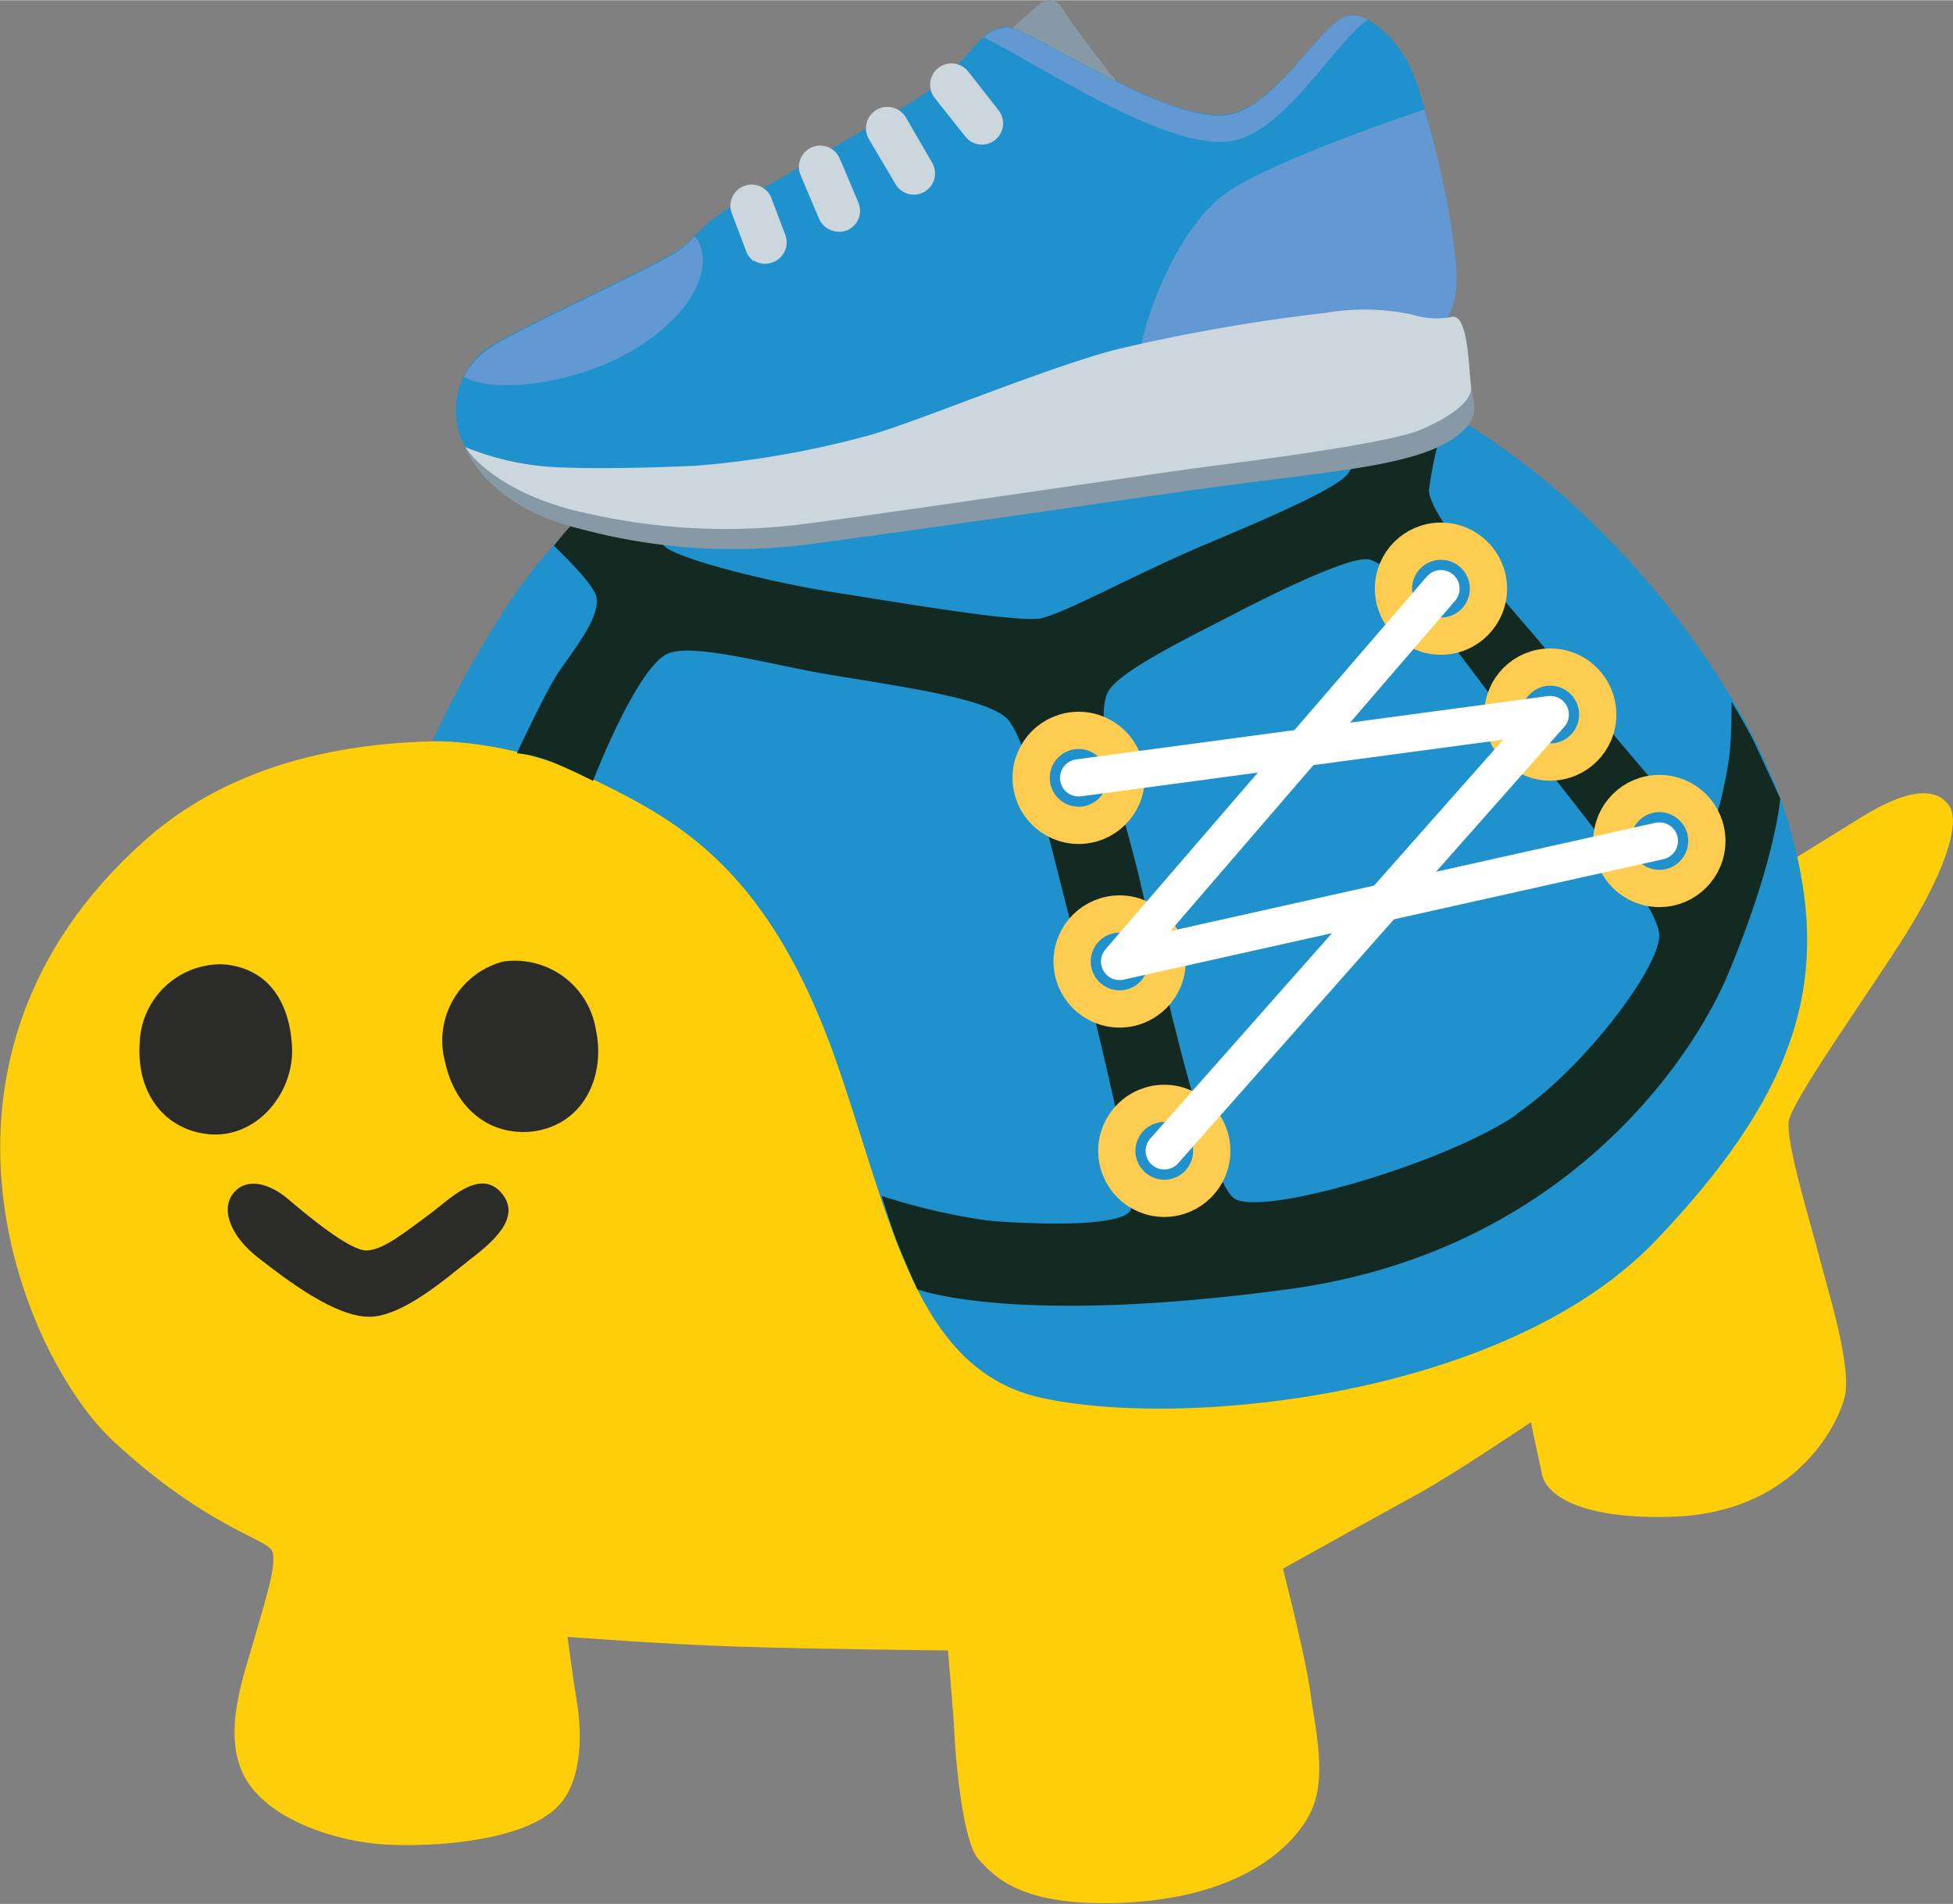 <svg xmlns="http://www.w3.org/2000/svg" width="37mm" height="36.07mm" viewBox="0 0 104.89 102.23">
  <rect x="0" y="0" width="104.89" height="102.23" fill="#808080" stroke="none"/>
  <defs>
    <style>
      .cls-1 {
        fill: #ffce0b;
      }

      .cls-2 {
        fill: #1f91cd;
      }

      .cls-3 {
        fill: #122a22;
      }

      .cls-4 {
        fill: #8899a6;
      }

      .cls-5 {
        fill: #6399d2;
      }

      .cls-6 {
        fill: #ccd6dd;
      }

      .cls-7 {
        fill: #2b2c29;
      }

      .cls-8 {
        fill: #2191ce;
        stroke: #fecc50;
      }

      .cls-8, .cls-9 {
        stroke-linejoin: round;
        stroke-width: 2px;
      }

      .cls-9 {
        fill: none;
        stroke: #fff;
        stroke-linecap: round;
      }
    </style>
  </defs>
  <g id="Layer_2" data-name="Layer 2">
    <g id="grid">
      <g id="ml_copy" data-name="ml copy">
        <g id="thieves">
          <g>
            <path class="cls-1" d="M95.19,46.83l4.27-2.64c.86-.53,4-2.66,5.21-.95.73,1-.46,4-2.42,7.08-1.79,2.85-6,8.74-6.18,9.87s1.21,5.61,1.65,7.34,1.78,5.89,1.34,7.53-2.8,6.2-9.3,6.38c-5.16.15-6.72-1.31-6.93-2.22-.15-.66-.61-2.86-.61-2.86s-4.14,2.8-6.1,3.87-7.22,4-7.22,4,1.22,4.71,1.47,6.62.95,4.62,0,6.5c-.85,1.7-3.59,4.6-10.32,4.83-5.25.17-6.64-1.41-7.51-2.37s-1.24-5.7-1.28-6.7-.35-4.49-.35-4.49-7.13-.07-11.43-.21c-3.9-.13-9-.52-9-.52s.27,2.06.51,3.55c.23,1.32.37,4.11-1,5.52-1.79,1.9-6.63,2.23-9.3,2.08s-6.43-1.37-7.61-3.74.11-5.6.62-7.45c.45-1.62,1.26-4,.89-4.62s-3.64-1.35-8.48-5.83S-5.5,57,7.72,45.17s38.91-.58,40.27.2S95.19,46.83,95.19,46.83Z"/>
            <path class="cls-2" d="M52.77,18.37c-12.34,1.05-21.37,7.54-25.7,14.41a56.86,56.86,0,0,0-3.85,7,20.65,20.65,0,0,1,8.2,1.85C36,43.87,41.2,46.22,45,57.24c2.88,8.33,4.19,16.3,10.88,17.8,7.57,1.7,25,0,33.06-8.45S98.39,52,96,44s-12.57-21.76-26-25C64.12,17.67,58.37,17.9,52.77,18.37Z"/>
            <path class="cls-3" d="M94.22,39.85C93.81,39,93,37.68,93,37.68s0,1.82-.11,2.79c-.19,1.57-.92,4.85-1.43,4.39A105.24,105.24,0,0,1,84,36.07c-1.6-2.18-7.06-7.81-7.26-9.72a19.52,19.52,0,0,1,1-4.17l-2.14-1.1a21.18,21.18,0,0,0-2-.84s-.51,4.37-1.23,5.22-4.63,2.5-7.73,3.81c-3.75,1.59-7.36,3.61-8.73,3.92-1.2.27-8.11-.93-10.72-1.33-3.27-.49-8.22-1.68-9.38-2.44A13.73,13.73,0,0,1,33,26.18s-.77.57-1.53,1.22a15.79,15.79,0,0,0-1.72,1.9s2.13,2,2.28,2.74c.2,1.06-1,2.55-2,4-.61.85-2.27,4.4-2.27,4.4a6.72,6.72,0,0,1,1.93.48c1.11.47,2.16,1,2.16,1s2.39-6.23,4.08-6.86c1.44-.53,5.62.66,8.64,1.16,4.29.71,8.62,1.32,9.58,2.43s2.06,5.86,3.08,9.82c1.12,4.35,4,15.63,3.48,16.52s-5,.76-7.61.55a33.78,33.78,0,0,1-5.75-1.33s.59,1.85.78,2.34c.27.71,1.13,2.67,1.13,2.67s5.12,2,19.93,0,21.75-12.39,23.65-17c2.55-6.13,2.77-9.35,2.77-9.35S94.63,40.72,94.22,39.85Zm-12.78,20c-3.66,2.52-13.29,5.41-15.08,4.54-1.44-.7-4-12.23-5.2-17.37-.78-3.29-2.51-8.27-1.65-9.88.58-1.09,4.14-2.82,6.77-4.18s6.07-3,7.14-2.94c1.52.11,5,5.24,8.39,9.61s7.18,8.91,7.3,10.53S85.22,57.23,81.44,59.82Z"/>
            <g>
              <path class="cls-4" d="M53.71,2.08,55.89.15A.76.76,0,0,1,57,.36c.75,1.19,2.57,3.54,3.26,4.35-2-.37-5.13-.61-6.25-1.42C53.58,3,53.29,2.39,53.71,2.08ZM25,24c.32.53,6.51,6.41,27.94,2.17,6.48-1.29,25.89-5.36,26-5.84,0,0,.14.65.21,1.27a1.55,1.55,0,0,1-.26,1.18c-1.69,2.11-6.25,2.38-12.78,3.25l-.93.12-.62.09c-1,.13-4,.56-7.4,1.06-4.71.68-14.14,2-14.41,2a31.63,31.63,0,0,1-11.5-.89C26,27.16,25,24,25,24Z"/>
              <path class="cls-2" d="M25,24a3.77,3.77,0,0,1-.51-1.74,4.07,4.07,0,0,1,2.15-3.85c1.77-1.05,7.54-3.67,9.63-4.89,1-.59,1.33-1.5,3.25-2.57l9.1-5.28c3.5-2,3.64-4,5.33-4.24,1.13-.15,8.48,5.15,11.91,4.7C68.26,5.85,70.56,1.93,72,1c1.14-.71,2.7.81,3.56,2.23s2.09,7.15,2.3,8.7.59,3.33,0,4.58l-.6,1.25s-28.93,7-36.31,7.57C28.35,26.26,25,24,25,24Z"/>
              <path class="cls-5" d="M52.83,2A2,2,0,0,1,54,1.47c1.13-.15,8.48,5.15,11.91,4.7C68.26,5.85,70.56,1.92,72,1a1.4,1.4,0,0,1,1.46.06c-1.76,1.17-4.51,6.13-7.38,6.51C62.61,8.06,55.88,3.49,52.83,2Z"/>
              <path class="cls-5" d="M61.29,18.54c.4-2.08,2.11-6.49,4.64-8.24,2.37-1.63,9.26-4,10.57-4.43A49.24,49.24,0,0,1,78,12.51c.19,1.46.47,3.13-.15,4.31a1.28,1.28,0,0,1-.45.54S61.27,18.62,61.29,18.54Z"/>
              <path class="cls-6" d="M52.18,7.61a1.14,1.14,0,0,0,1.45-1.7L52,3.83A1.14,1.14,0,1,0,50.2,5.25l1.65,2.08A1.26,1.26,0,0,0,52.18,7.61Zm-3.67,2.68a1.14,1.14,0,0,0,1.56-1.55L48.66,6.31a1.14,1.14,0,1,0-2,1.14L48.1,9.88A1.08,1.08,0,0,0,48.51,10.29Zm-4,2a1.16,1.16,0,0,0,1,.06,1.14,1.14,0,0,0,.59-1.49l-1-2.36A1.14,1.14,0,0,0,43,9.4l1,2.36A1.16,1.16,0,0,0,44.5,12.29Zm-4,1.7a1.1,1.1,0,0,0,1,.08,1.14,1.14,0,0,0,.67-1.46l-.72-1.9a1.14,1.14,0,1,0-2.13.8l.72,1.9A1.08,1.08,0,0,0,40.47,14ZM78,17a4.35,4.35,0,0,1-2.17-.12,12.35,12.35,0,0,0-4.64-.09,97.42,97.42,0,0,0-11.38,2c-4,1.08-10.92,4-13.33,4.63A50.64,50.64,0,0,1,37.36,25c-2.9.13-5.51.16-7.14.09A14.81,14.81,0,0,1,25,24c.29.5,2.08,2.68,6.83,3.62a33.33,33.33,0,0,0,10.75.58c2.92-.33,19.15-2.74,21.78-3.09S74.87,23.79,76.45,23C78.7,22,79.08,21.17,79,20.73,78.88,19.64,78.84,16.89,78,17Z"/>
              <path class="cls-5" d="M26.67,18.45c1.77-1.05,7.54-3.67,9.63-4.89a5.07,5.07,0,0,0,1-.86,1.18,1.18,0,0,1,.24.31c.82,1.72-.81,4.53-4.53,6.3-3,1.42-6.63,1.74-8.1.92A4.4,4.4,0,0,1,26.67,18.45Z"/>
            </g>
            <path class="cls-7" d="M32,55.27c.54,2.49-.64,5.13-3.4,5.48C26.3,61,24.44,59.52,23.9,57A4.39,4.39,0,0,1,27,51.63,4.4,4.4,0,0,1,32,55.27Z"/>
            <path class="cls-7" d="M15.68,56.14c.17,2.52-1.94,5.14-4.69,4.73-2.27-.34-3.64-2.28-3.49-4.79a4.37,4.37,0,0,1,4.4-4.31C14.18,51.9,15.52,53.52,15.68,56.14Z"/>
            <path class="cls-7" d="M23.11,65.16c1-.74,2.66-2.48,3.83-1.1s-.7,2.79-1.79,3.64-3.51,3-5.32,3-4.33-1.89-6-3.2c-1.37-1.07-2-2.49-1.33-3.39s1.88-.62,2.89.2c1.17,1,3.42,2.86,4.31,2.83S21.77,66.15,23.11,65.16Z"/>
            <circle class="cls-8" cx="57.93" cy="41.76" r="2.55"/>
            <circle class="cls-8" cx="77.39" cy="31.6" r="2.55"/>
            <circle class="cls-8" cx="62.53" cy="61.79" r="2.55"/>
            <circle class="cls-8" cx="89.12" cy="45.15" r="2.55"/>
            <circle class="cls-8" cx="60.13" cy="51.62" r="2.55"/>
            <circle class="cls-8" cx="83.26" cy="38.36" r="2.55"/>
            <polyline class="cls-9" points="89.12 45.15 60.13 51.62 77.39 31.6"/>
            <polyline class="cls-9" points="62.53 61.79 83.26 38.36 57.93 41.76"/>
          </g>
        </g>
      </g>
    </g>
  </g>
</svg>
